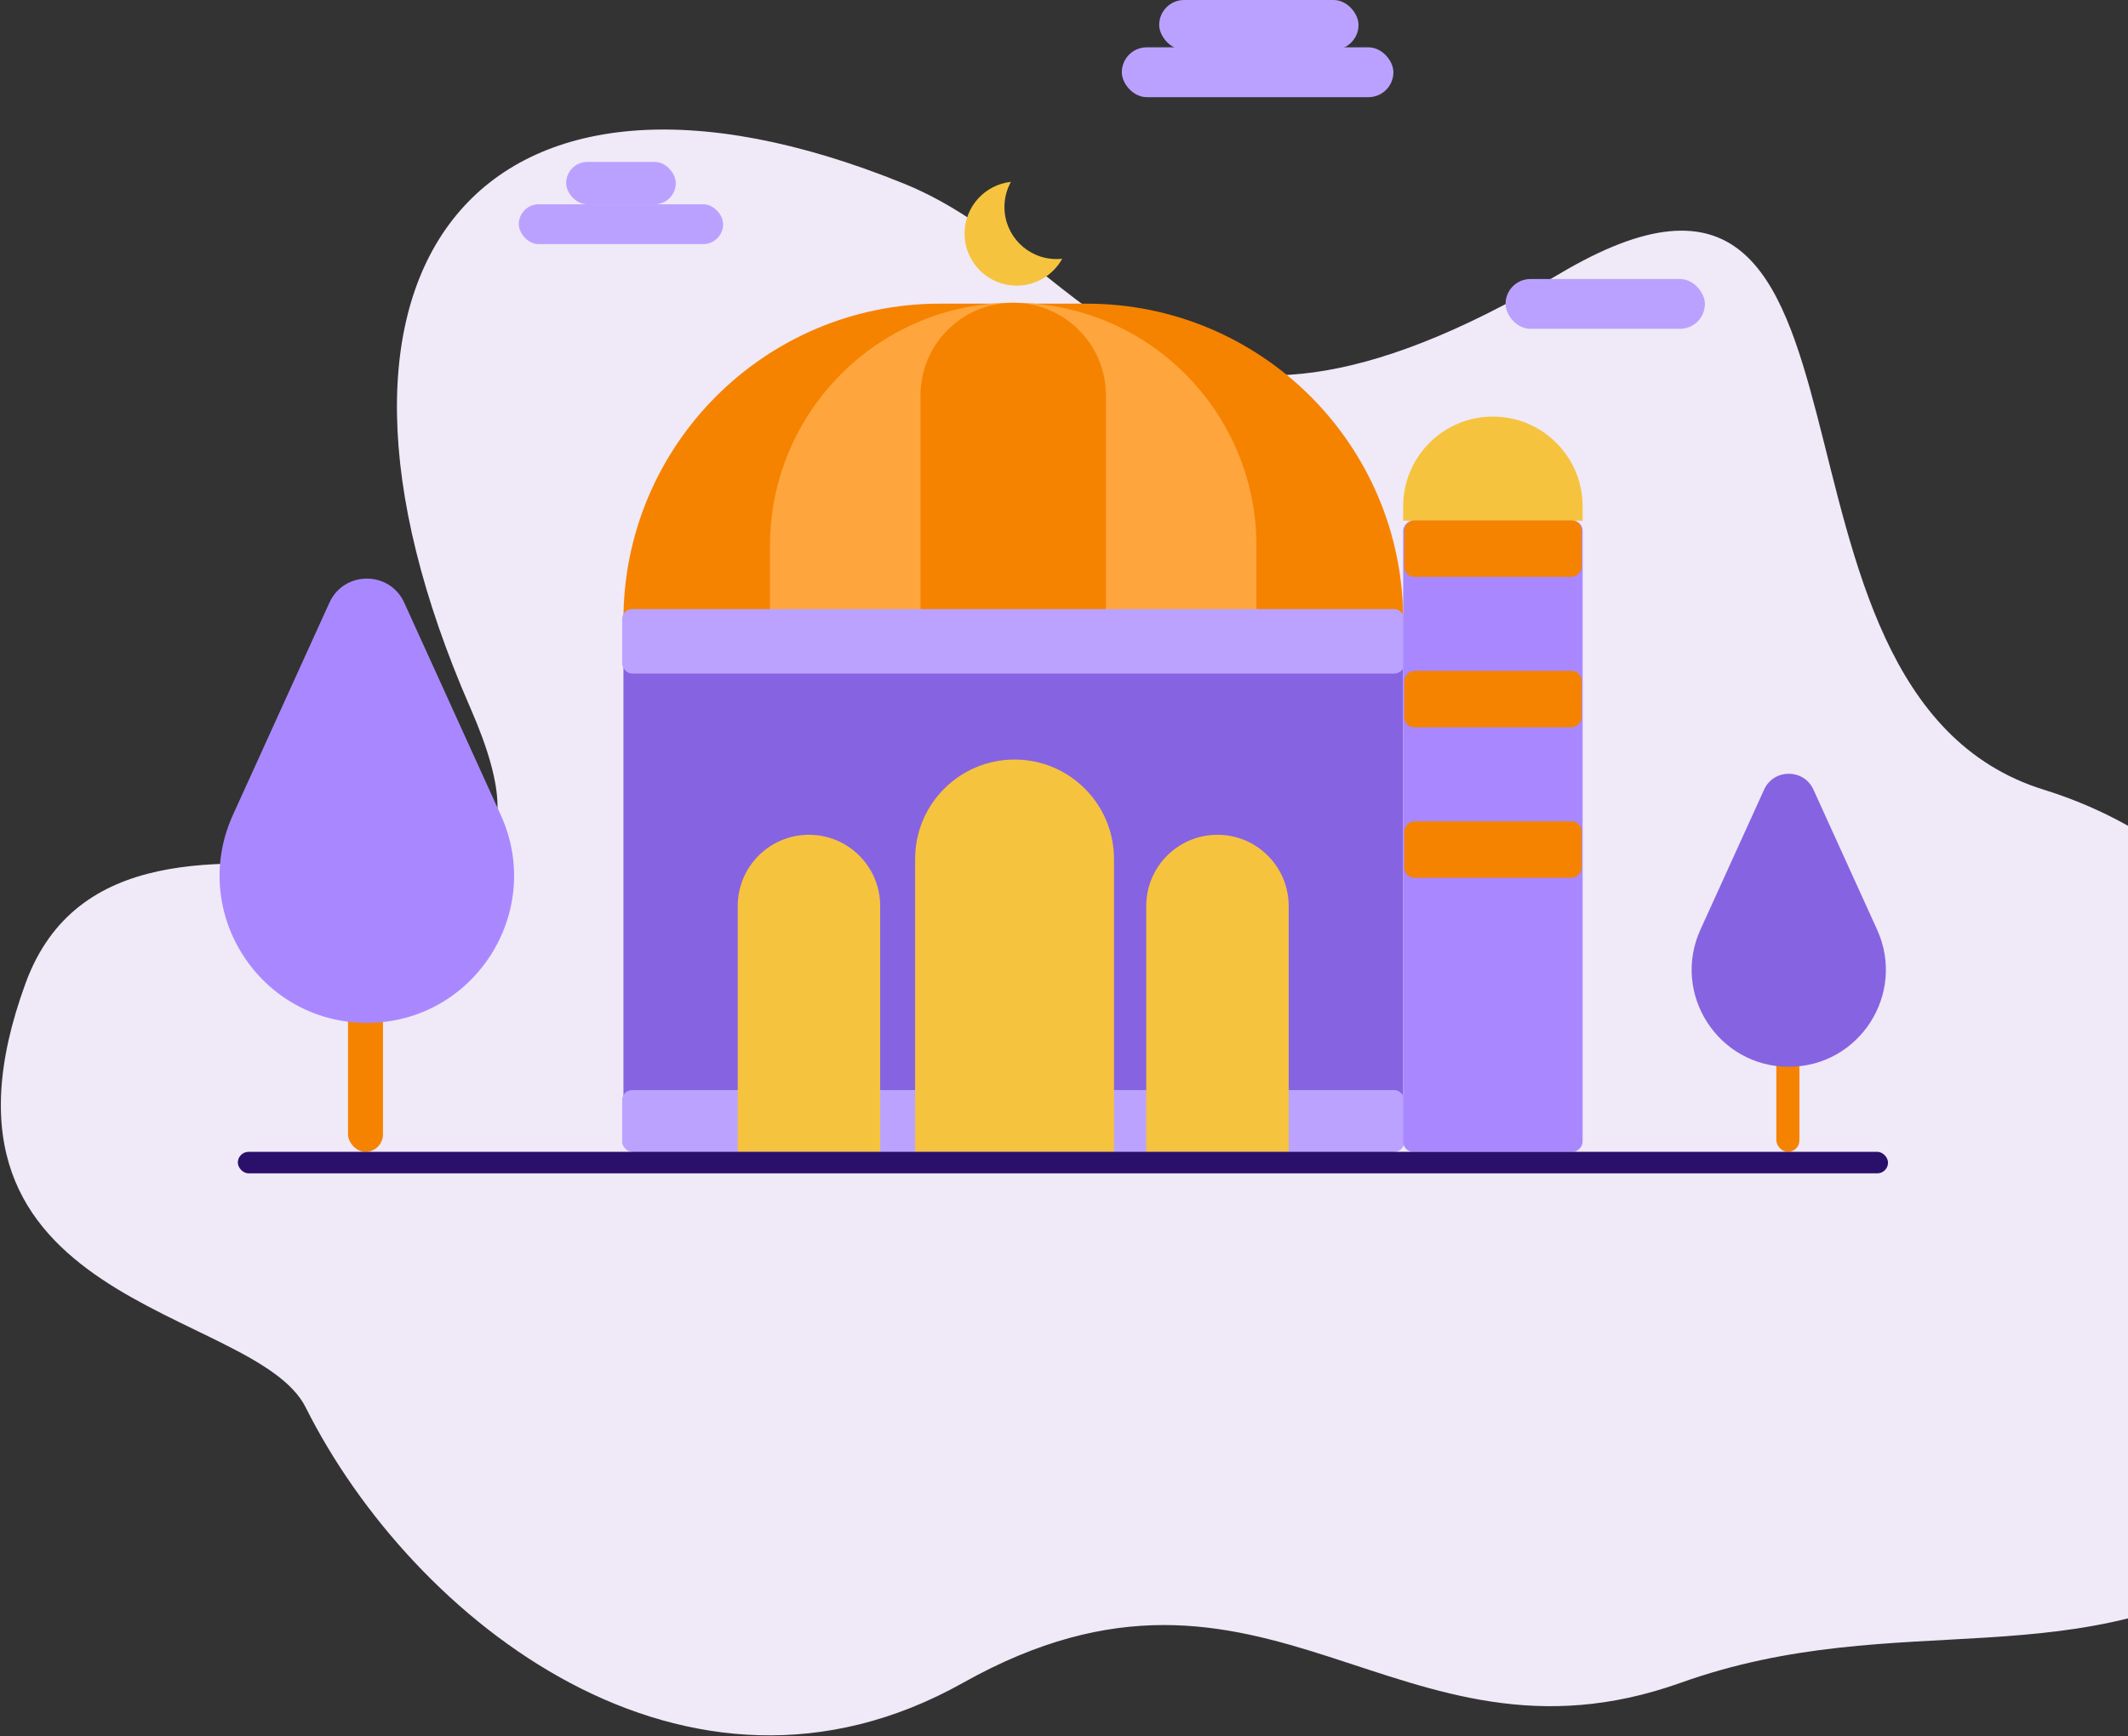 <svg width="854" height="697" viewBox="0 0 854 697" fill="none" xmlns="http://www.w3.org/2000/svg">
<rect x="0" y="0" width="854" height="697" fill="#333333" stroke="none"/>
<path d="M625.702 110C768.886 24.825 693.812 277.775 820.202 317C967.631 362.755 985.074 573.789 910.5 624.5C835.5 675.5 762.5 644.056 674.5 675.5C560.421 716.263 508.575 606.981 386.5 675.5C275.489 737.809 165.5 650.5 122.702 565C102.178 523.998 -37.601 525.366 10.267 394.669C50.712 284.239 247.582 418.681 188.792 284.239C111.012 106.364 193.238 4.828 362.874 73.754C441.191 105.576 463.787 206.317 625.702 110Z" fill="#F0E9F7"/>
<path d="M250.195 248.908C250.195 249.459 250.642 249.906 251.193 249.906H562.117C562.668 249.906 563.115 249.459 563.115 248.908V248.908C563.115 178.76 506.248 121.894 436.1 121.894H377.21C307.062 121.894 250.195 178.76 250.195 248.908V248.908Z" fill="#F58300"/>
<path d="M309.005 248.888C309.005 249.441 309.453 249.889 310.006 249.889H503.229C503.782 249.889 504.23 249.441 504.23 248.888V219.149C504.23 165.239 460.527 121.537 406.617 121.537V121.537C352.707 121.537 309.005 165.239 309.005 219.149V248.888Z" fill="#FFA53D"/>
<path d="M369.406 248.888C369.406 249.441 369.854 249.889 370.407 249.889H442.828C443.381 249.889 443.829 249.441 443.829 248.888V158.748C443.829 138.197 427.169 121.537 406.618 121.537V121.537C386.066 121.537 369.406 138.197 369.406 158.748V248.888Z" fill="#F58300"/>
<rect x="250.195" y="249.906" width="312.919" height="212.465" rx="4" fill="#8663E1"/>
<rect x="249.683" y="244.496" width="313.87" height="25.886" rx="4" fill="#BBA2FF"/>
<rect x="249.683" y="437.564" width="313.87" height="24.808" rx="4" fill="#BBA2FF"/>
<path d="M367.249 462.371H447.065V344.805C447.065 322.764 429.197 304.897 407.157 304.897V304.897C385.116 304.897 367.249 322.764 367.249 344.805V462.371Z" fill="#F6C33E"/>
<path d="M460.008 462.371H517.173V363.68C517.173 347.894 504.376 335.098 488.59 335.098V335.098C472.805 335.098 460.008 347.894 460.008 363.68V462.371Z" fill="#F6C33E"/>
<path d="M296.062 462.371H353.228V363.68C353.228 347.894 340.431 335.098 324.645 335.098V335.098C308.859 335.098 296.062 347.894 296.062 363.68V462.371Z" fill="#F6C33E"/>
<path d="M563.115 209.013H635.122V203.235C635.122 183.351 619.003 167.231 599.119 167.231V167.231C579.235 167.231 563.115 183.351 563.115 203.235V209.013Z" fill="#F6C33E"/>
<rect width="72.007" height="253.358" rx="4" transform="matrix(-1 0 0 1 635.122 209.013)" fill="#A988FF"/>
<rect width="71.187" height="22.65" rx="4" transform="matrix(-1 0 0 1 634.739 208.902)" fill="#F58300"/>
<rect width="71.187" height="22.65" rx="4" transform="matrix(-1 0 0 1 634.739 269.304)" fill="#F58300"/>
<rect width="71.187" height="22.65" rx="4" transform="matrix(-1 0 0 1 634.739 329.705)" fill="#F58300"/>
<path fill-rule="evenodd" clip-rule="evenodd" d="M426.281 103.866C425.529 103.948 424.764 103.99 423.99 103.99C412.453 103.99 403.1 94.637 403.1 83.099C403.1 79.436 404.042 75.993 405.698 73C395.238 74.141 387.098 83.003 387.098 93.767C387.098 105.305 396.451 114.658 407.989 114.658C415.863 114.658 422.72 110.301 426.281 103.866Z" fill="#F6C33E"/>
<rect x="139.666" y="298.425" width="14.022" height="163.946" rx="7.011" fill="#F58300"/>
<path d="M132.205 241.927C138.063 229.039 156.369 229.039 162.227 241.927L200.959 327.136C218.726 366.223 190.151 410.599 147.216 410.599V410.599C104.282 410.599 75.707 366.223 93.474 327.136L132.205 241.927Z" fill="#A988FF"/>
<rect x="712.88" y="354.237" width="9.248" height="108.134" rx="4.624" fill="#F58300"/>
<path d="M707.959 316.972C711.822 308.471 723.897 308.471 727.761 316.972L753.307 373.174C765.025 398.954 746.178 428.224 717.86 428.224V428.224C689.541 428.224 670.694 398.954 682.412 373.174L707.959 316.972Z" fill="#8663E1"/>
<rect x="95.444" y="462.371" width="662.255" height="8.629" rx="4.314" fill="#2A106B"/>
<rect x="450.202" y="19" width="109" height="20" rx="10" fill="#BBA1FF"/>
<rect x="208.202" y="82" width="82" height="16" rx="8" fill="#BBA1FF"/>
<rect x="465.202" width="80" height="20" rx="10" fill="#BBA1FF"/>
<rect x="604.202" y="112" width="80" height="20" rx="10" fill="#BBA1FF"/>
<rect x="227.202" y="65" width="44" height="17" rx="8.5" fill="#BBA1FF"/>
</svg>
